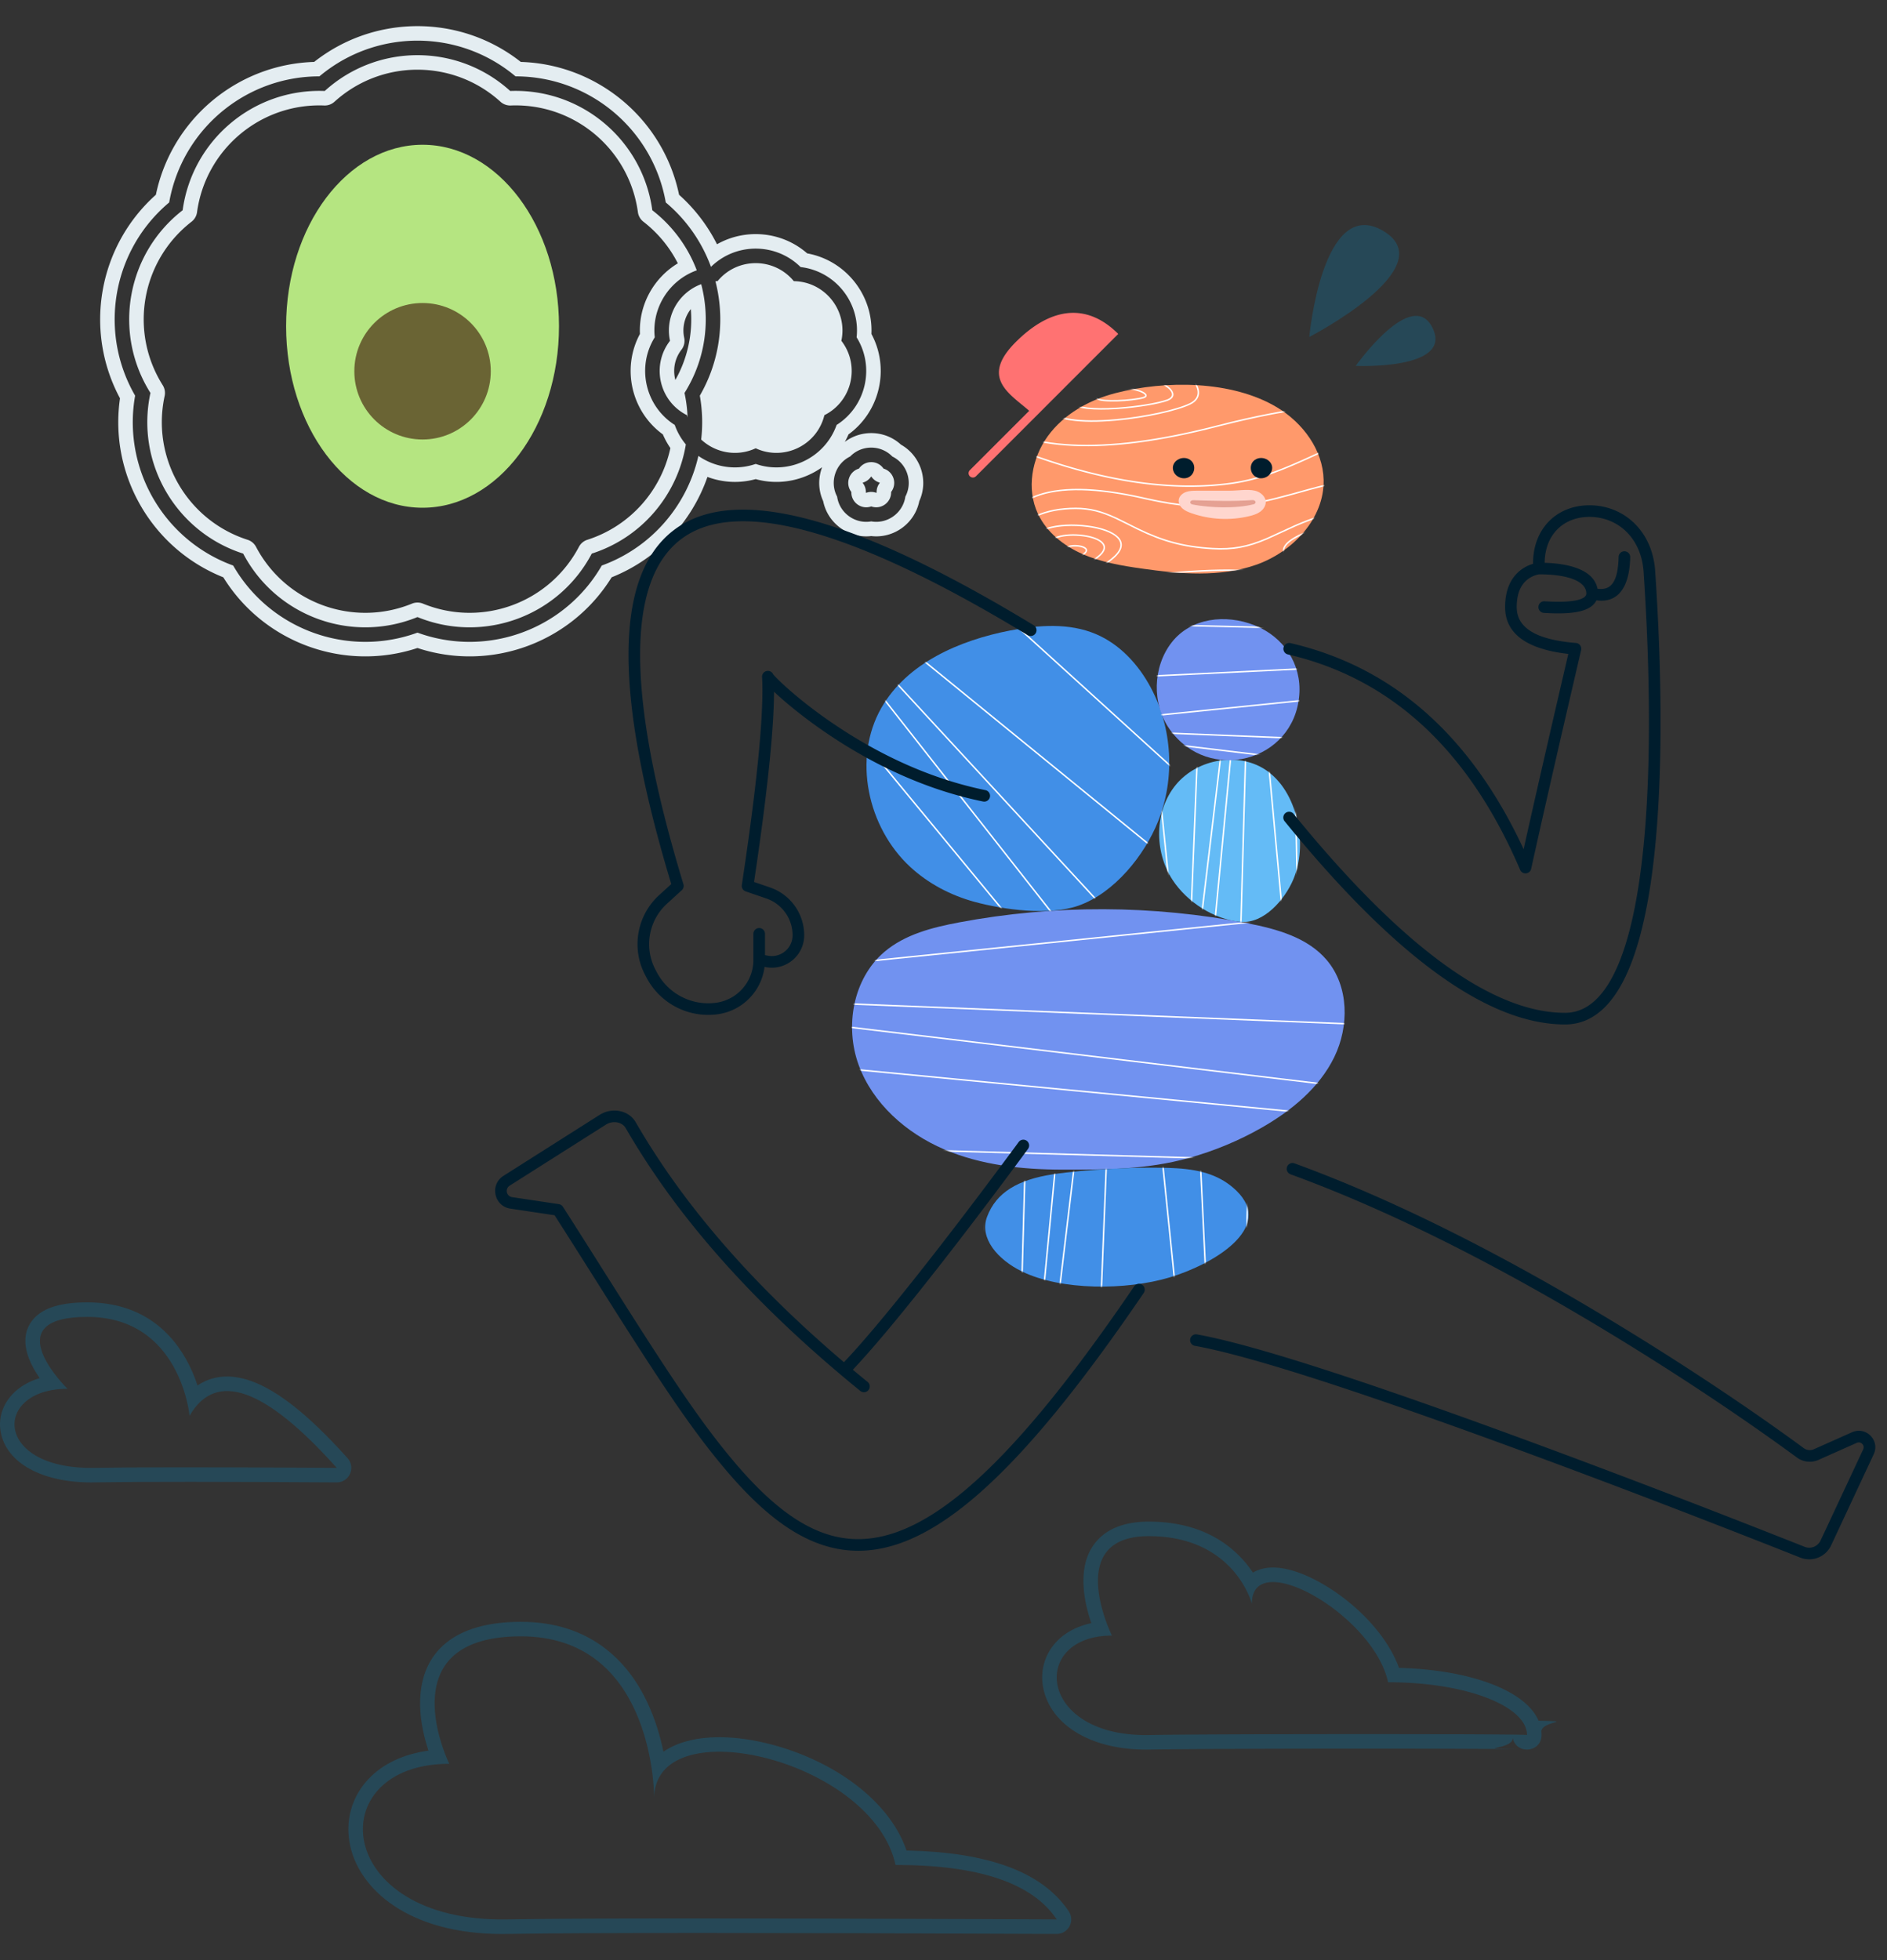 <svg viewBox="350 325 1300 1350" fill="none" xmlns="http://www.w3.org/2000/svg" overflow="visible" width="1300" height="1350"><rect x="350" y="325" width="1300" height="1350" fill="#333333" stroke="none"/><g id="Master/Spot Illustrations/Running"><g id="Dust" fill-rule="evenodd" clip-rule="evenodd" fill="#0089C5" fill-opacity=".25"><path id="Path 83" d="M1394.82 1529.7c-32.94-.9-1.26.68-2.69-8.11 1.98 12.14 19.87 10.69 19.87-1.61l-.01-.84c-.02-.56-.06-1.11-.12-1.66l-.02-.2.04-.21c1.3-6.46 20.59-6.34 3.33-6.82l-5.28-.14-.24-.55c-9.52-20.81-47.51-34.32-94.67-35.8l-1.22-.04-.14-.39c-8.12-22.03-29.16-44.09-53.15-57.79-12.9-7.38-25.3-11.4-35.38-10.87l-.41.02c-4.19.28-7.92 1.36-11.08 3.15l-.49.28-.39-.59a78.78 78.78 0 00-6.19-7.93c-14.82-16.63-36.39-26.6-65.18-26.6-16.7 0-29.08 4.89-36.74 14.44-6.51 8.11-8.86 18.52-8.13 30.42l.06.93c.56 7.45 2.29 15.17 4.83 22.91l.4 1.22-.21.05c-9.58 2.08-17.61 6.33-23.54 12.48-8.54 8.88-11.83 20.96-9.17 32.97 5.58 25.15 33.64 42.26 72.81 41.56l5.11-.08c24.98-.34 80.91-.55 140.7-.55h20.58c14.31.01 27.76.04 39.74.07l23.12.1c9.14.05 16.43.11 21.62.18l4.96.08.93.03-3.65-.11zM1141.4 1383c59.19 0 71.03 46.51 71.03 46.51 0-39.75 83.72 7.61 93.87 54.11 54.97 0 95.7 16.91 95.7 36.36-.14-.85-213.11-.85-260.47 0-76.98 1.37-82.17-68.49-25.5-68.49l-.24-.5c-2.92-6.18-30.63-67.99 25.61-67.99z"/><path id="Path 83 Copy 2" d="M708.889 1442c-45.807 0-68.276 20.61-69.426 53.55-.38 10.9 1.621 22.26 5.198 33.55l.311.97.219.67-.288.03c-16.97 2.37-30.93 8.97-40.717 19.14-12.046 12.52-16.673 29.5-12.912 46.44 3.764 16.97 15.53 32.42 33.414 43.32 19.218 11.71 44.687 17.84 74.914 17.3l3.051-.05c51.33-.83 176.472-.82 375.307.05 8 .03 12.8-8.89 8.36-15.55l-.58-.85c-18.22-26.45-55.06-39.74-109.881-41.02l-1.314-.02-.368-1.05c-12.01-33.39-49.089-60.44-92.556-71.96-21.588-5.71-42.395-6.69-58.503-2.3l-.576.16c-5.738 1.61-10.832 3.92-15.172 6.86l-.32.22-.004-.02c-2.074-10.03-5.022-19.88-9.005-29.26-7.116-16.75-17.068-30.82-30.327-41.24-15.69-12.33-35.304-18.94-58.825-18.94zm258.07 167.45c57.351 0 94.361 12.51 111.041 37.52l-52.94-.22c-172.129-.66-280.675-.58-325.636.22-120.472 2.15-128.589-107.18-39.919-107.18l-.302-.63c-3.684-7.93-38.322-87.16 49.686-87.16 88.972 0 91.726 102.87 91.805 111.02l.002.47.045-1.8c2.949-59.64 150.496-24.28 166.218 47.76z"/><path id="Path 83 Copy" d="M410.095 1222c-17.59 0-29.644 3.42-36.6 10.95-6.92 7.49-7.484 17.17-3.682 27.32l.262.68c1.698 4.32 4.131 8.66 7.119 12.98l.152.22-.354.11c-6.034 1.87-11.299 4.66-15.601 8.32-8.675 7.36-12.768 17.75-10.981 28.3 3.672 21.69 28.811 35.74 64.811 35.1l3.556-.06c29.491-.45 83.9-.43 163.161.06 8.673.05 13.297-10.2 7.514-16.67l-1.541-1.71c-25.094-27.78-46.559-44.95-65.029-51.49l-.642-.22c-13.69-4.68-25.958-3.5-35.989 3.23l-.167.11c-2.019-6.17-4.625-12.26-7.912-18.1-13.658-24.25-36.094-39.13-68.077-39.13zm0 10c64.31 0 70.494 68.08 70.494 68.08 18.138-31.36 51.942-19.39 101.411 35.9l-30.862-.17c-65.794-.33-111.159-.28-136.096.17-69.887 1.25-69.989-54.47-18.55-54.47l-.512-.51c-5.159-5.25-46.335-49 14.115-49z"/></g><path id="Sweat" fill-rule="evenodd" clip-rule="evenodd" d="M1252 557.081s9-98 51-73-51 73-51 73zM1284 577s39-55 53-26-53 26-53 26z" fill="#0089C5" fill-opacity=".25"/><path id="Thought Cloud (Stroke)" fill-rule="evenodd" clip-rule="evenodd" d="M793.205 698.689a104.74 104.74 0 01-28.634 15.817 105.182 105.182 0 01-8.929 13.104c-27.746 34.752-75.184 48.733-118.033 33.107a105.975 105.975 0 01-5.684 1.892c-46.384 13.996-96.824-5.684-121.279-48.103a105.107 105.107 0 01-14.455-6.518c-39.042-21.29-61.049-65.579-53.1-110.491a105.163 105.163 0 01-6.883-14.285 104.558 104.558 0 01-7.082-33.072c-.229-4.689-.143-9.38.252-14.039 2.301-27.106 15.07-53.138 37.174-71.662.348-1.978.749-3.934 1.203-5.869 11.072-47.166 53.335-81.01 102.298-80.979a105.228 105.228 0 0112.873-9.259c37.958-23.166 87.318-20.08 122.238 9.259 2.008-.001 4.005.055 5.988.166 48.373 2.713 89.041 38.457 97.513 86.682a104.636 104.636 0 0131.141 44.362 43.845 43.845 0 018.266-6.386c16.815-10.027 38.993-7.852 53.481 6.526l.585.072c23.585 3.066 40.583 24.601 38.002 48.315.104.167.207.334.308.502 12.309 20.352 6.07 47.068-14.079 59.835-.066.186-.133.37-.201.554-8.237 22.312-33.015 34.092-55.559 26.299-10.245 3.541-20.951 3.041-30.356-.653a44.42 44.42 0 01-9.115-4.871 104.987 104.987 0 01-2.827 10.081c-6.531 19.491-18.698 36.835-35.106 49.614zm44.171-45.218c-10.682 30.735-34.218 56.46-66.002 69.143-27.937 45.138-83.35 65.307-133.765 48.687-50.416 16.62-105.829-3.549-133.766-48.687-49.304-19.675-78.789-70.744-71.176-123.279-25.122-46.764-14.882-104.837 24.719-140.188 10.815-51.971 55.988-89.876 109.047-91.501 41.691-32.861 100.66-32.861 142.351 0 53.059 1.625 98.233 39.53 109.047 91.501a114.558 114.558 0 0126.125 34.091c19.561-11.097 44.668-9.006 62.138 6.273 26.459 4.788 45.471 28.627 44.25 55.488 12.754 23.671 5.969 53.399-15.792 69.192a53.754 53.754 0 01-2.533 5.153c11.484-8.664 27.889-8.034 38.658 1.89 13.632 7.661 19.171 24.709 12.645 38.919-3.073 15.332-17.575 25.869-33.106 24.054-15.531 1.815-30.033-8.722-33.106-24.054-3.491-7.601-3.53-16.015-.724-23.369-12.886 9.214-29.634 12.665-45.778 8.201-11.303 3.125-22.892 2.365-33.232-1.514zm97.646-62.245a34.45 34.45 0 001.496-6.746c.997-8.46-1.15-17.348-6.878-24.755 4.453-20.955-11.34-40.758-32.76-41.08-6.786-8.253-16.489-12.389-26.199-12.41a34.685 34.685 0 00-3.334.155c-8.451.806-16.653 4.754-22.666 11.843-.116.136-.23.273-.344.412-.489.007-.974.024-1.457.052a105.45 105.45 0 012.055 9.93c3.631 23.086-.398 47.405-12.808 68.87l.118.685a104.7 104.7 0 01.815 29.543c9.706 9.056 24.401 12.113 37.549 6.023 19.438 9.004 42.259-1.986 47.339-22.798 8.515-4.259 14.359-11.502 17.074-19.724zM777.838 421.34a95.48 95.48 0 00-24.877-20.874c-15.124-8.805-32.817-13.524-51.463-12.802-36.246-32.885-91.533-32.885-127.779 0-48.903-1.893-91.256 33.645-97.884 82.134-38.679 29.985-48.28 84.432-22.189 125.838-10.356 47.832 17.288 95.712 63.89 110.659 22.812 43.299 74.766 62.208 120.073 43.703 45.307 18.505 97.26-.404 120.072-43.703 34.922-11.2 59.197-40.894 64.815-75.203a43.582 43.582 0 01-7.647-13.427 41.878 41.878 0 01-.496-.318c-19.919-12.996-25.89-39.774-13.276-60.019a43.584 43.584 0 013.124-21.591c4.5-10.762 13.19-19.512 24.228-23.945a43.543 43.543 0 011.594-.604 94.848 94.848 0 00-4.04-9.171c-6.185-12.243-15.11-23.311-26.601-32.219-2.527-18.488-10.247-35.093-21.544-48.458zm39.138 85.026c-5.528-10.887-13.482-20.727-23.721-28.664a10.004 10.004 0 01-3.781-6.55c-5.93-43.389-43.829-75.19-87.589-73.496a10 10 0 01-7.106-2.586c-32.434-29.427-81.907-29.427-114.34 0a10.003 10.003 0 01-7.107 2.586c-43.76-1.694-81.658 30.107-87.589 73.496a10.004 10.004 0 01-3.781 6.55c-34.611 26.831-43.202 75.552-19.855 112.602a10 10 0 011.313 7.448c-9.267 42.801 15.469 85.646 57.17 99.021a10 10 0 015.793 4.861c20.413 38.745 66.903 55.665 107.444 39.107a10 10 0 017.563 0c40.542 16.558 87.031-.362 107.444-39.107a10 10 0 015.793-4.861c29.834-9.569 50.997-34.226 57.221-63.18a53.555 53.555 0 01-5.182-9.401c-21.762-15.794-28.547-45.521-15.793-69.193-.919-20.203 9.603-38.669 26.103-48.633zm5.594 94.604a95.307 95.307 0 011.009 9.36l.03.537c.028.539.052 1.077.071 1.615a34.072 34.072 0 01-.411-1.532 33.907 33.907 0 01-10.539-8.174 33.943 33.943 0 01-6.409-11.178 34.42 34.42 0 01-1.569-6.694c-1.121-8.586 1.001-17.648 6.825-25.179-2.845-13.386 2.573-26.302 12.441-33.971a33.776 33.776 0 019.057-5.03l.121.467a95.33 95.33 0 011.937 9.482c3.324 21.877-.948 44.944-13.562 64.963a100.73 100.73 0 01.709 3.604 104 104 0 01.29 1.73zm-7.298-14.29c8.612-15.276 12.032-32.28 10.646-48.806-4.181 5.359-6.11 12.476-4.56 19.772a9.998 9.998 0 01-1.87 8.195c-4.812 6.224-6.044 13.927-4.216 20.839zm134.729 66.72a10 10 0 01-5.422 3.938c-.057.017-.083.032-.09.036a.282.282 0 00-.018.014.33.33 0 00-.066.12.312.312 0 00-.017.136.09.09 0 00.006.022.412.412 0 00.052.082 10 10 0 012.071 6.373.37.37 0 00.006.097.058.058 0 00.008.021.304.304 0 00.094.101.319.319 0 00.124.058h.007a.318.318 0 00.109-.024c2.168-.77 4.534-.77 6.701 0a.328.328 0 00.117.024.319.319 0 00.124-.058.304.304 0 00.094-.101c.003-.006.006-.012.008-.021.001-.008.008-.037.006-.097a10 10 0 012.071-6.373.44.44 0 00.042-.063c.006-.01.008-.016.009-.019a.063.063 0 00.007-.022.312.312 0 00-.017-.136.356.356 0 00-.066-.12l-.009-.008-.009-.006c-.007-.004-.033-.019-.09-.036a10 10 0 01-5.422-3.938.374.374 0 00-.062-.075c-.006-.006-.012-.009-.019-.013a.303.303 0 00-.134-.026.362.362 0 00-.135.026l-.019.013c-.005.005-.027.025-.061.075zm.351-10.113c-.423-.005-.846.015-1.267.06a10.168 10.168 0 00-7.333 4.4c-3.278.966-5.611 3.349-6.691 6.198a10.57 10.57 0 00-.385 1.243 10.172 10.172 0 001.845 8.658c-.198 7.207 6.902 12.366 13.695 9.95 6.793 2.416 13.893-2.743 13.695-9.95 4.397-5.714 1.685-14.061-5.231-16.099-2.009-2.932-5.16-4.418-8.328-4.46zm-23.635 23.745c1.506 10.675 11.265 18.246 21.82 17.295.558-.05 1.118-.124 1.679-.223 10.619 1.867 20.835-5.075 23.192-15.407.124-.546.227-1.101.307-1.665 5.056-9.523 1.611-21.384-7.487-26.819a20.213 20.213 0 00-1.489-.806c-7.493-7.752-19.839-8.141-27.819-1.167-.422.369-.831.758-1.227 1.167-9.688 4.731-13.873 16.352-9.706 26.097.22.515.463 1.024.73 1.528z" fill="#E4EDF1"/><g id="Food" transform="translate(516.107 424.698)"><g id="Food/Avocado"><g id="Avocado"><ellipse id="Oval" cx="125" cy="125" rx="94" ry="125" fill="#B5E581"/><circle id="Oval_2" cx="125" cy="156" r="47" fill="#6A6434"/></g></g></g><g id="Master/Character/Side" transform="translate(560 390)"><g id="Master/Character/Side"><g id="Bodies" transform="translate(297 340.421)"><g id="Bodies/Blue A"><g id="Patterns"><path id="Mask" fill-rule="evenodd" clip-rule="evenodd" d="M362.086 371.318c20.533-11.706 39.739-27.408 50.11-48.647 10.37-21.241 10.15-48.77-5.117-66.814-13.151-15.546-34.279-21.415-54.265-25.314-65.534-12.782-133.492-13.013-199.11-.676-18.345 3.449-37.26 8.239-51.472 20.34-21.575 18.369-27.406 51.264-17.673 77.876 9.733 26.612 32.793 46.9 58.836 58.066 25.523 10.943 53.708 13.934 81.247 13.983 29.781.054 58.464.047 87.431-8.027 17.434-4.858 34.288-11.823 50.013-20.787" fill="#7192F0"/><mask id="mask0_203_4091723898522-aa4a-4b7d-abe0-8c4b11905554" style="mask-type:alpha" maskUnits="userSpaceOnUse" x="80" y="220" width="340" height="181" fill="#fff"><path id="Mask_2" fill-rule="evenodd" clip-rule="evenodd" d="M362.086 371.318c20.533-11.706 39.739-27.408 50.11-48.647 10.37-21.241 10.15-48.77-5.117-66.814-13.151-15.546-34.279-21.415-54.265-25.314-65.534-12.782-133.492-13.013-199.11-.676-18.345 3.449-37.26 8.239-51.472 20.34-21.575 18.369-27.406 51.264-17.673 77.876 9.733 26.612 32.793 46.9 58.836 58.066 25.523 10.943 53.708 13.934 81.247 13.983 29.781.054 58.464.047 87.431-8.027 17.434-4.858 34.288-11.823 50.013-20.787" fill="#fff"/></mask><g mask="url(#mask0_203_4091723898522-aa4a-4b7d-abe0-8c4b11905554)"><g id="Patterns_2"><g id="Group" fill="#fff"><path id="Path 51" d="M527.949 211.503l.102.994-500 51-.102-.994 500-51z"/><path id="Path 52" d="M28.06 295.504l500 60-.12.992-500-60 .12-.992z"/><path id="Path 53" d="M28.048 325.502l500 48-.096.996-500-48 .096-.996z"/><path id="Path 54" d="M28.014 383.5l500 14-.028 1-500-14 .028-1z"/><path id="Path 59" d="M28.02 283.5l500 20-.04 1-500-20 .04-1z"/></g></g></g></g><g id="Patterns_3"><path id="Mask_3" fill-rule="evenodd" clip-rule="evenodd" d="M173 432.67c6.305-16.93 21.413-25.616 45.304-29.306 22.39-3.457 62.495-5.522 85.319-4.151 17.587 1.057 30.691 5.28 41.19 15.453 26.62 25.796-16.585 50.946-46.081 59.734-29.828 8.888-74.515 9.156-101.758-4.156-16.55-8.087-29.462-22.837-23.974-37.574" fill="#418FE7"/><mask id="mask1_203_4091723898522-aa4a-4b7d-abe0-8c4b11905554" style="mask-type:alpha" maskUnits="userSpaceOnUse" x="171" y="398" width="183" height="83" fill="#fff"><path id="Mask_4" fill-rule="evenodd" clip-rule="evenodd" d="M173 432.67c6.305-16.93 21.413-25.616 45.304-29.306 22.39-3.457 62.495-5.522 85.319-4.151 17.587 1.057 30.691 5.28 41.19 15.453 26.62 25.796-16.585 50.946-46.081 59.734-29.828 8.888-74.515 9.156-101.758-4.156-16.55-8.087-29.462-22.837-23.974-37.574" fill="#fff"/></mask><g mask="url(#mask1_203_4091723898522-aa4a-4b7d-abe0-8c4b11905554)"><g id="Patterns_4"><g id="Group_2" fill="#fff"><path id="Path 49" d="M358.072 209.012l-6.984 291-1-.024 6.984-291 1 .024z"/><path id="Path 50" d="M325.479 499.976l-.998.048-13.968-291 .998-.048 13.968 291z"/><path id="Path 51_2" d="M305.107 499.949l-.994.102-29.682-291 .994-.102 29.682 291z"/><path id="Path 52_2" d="M256.218 209.06l-34.92 291-.993-.12 34.92-291 .993.12z"/><path id="Path 53_2" d="M238.76 209.048l-27.936 291-.996-.096 27.936-291 .996.096z"/><path id="Path 54_2" d="M205.006 209.014l-8.148 291-1-.028 8.148-291 1 .028z"/><path id="Path 55" d="M176.486 499.954l-.996.092-26.772-291 .996-.092 26.772 291z"/><path id="Path 59_2" d="M263.206 209.02l-11.64 291-1-.04 11.64-291 1 .04z"/></g></g></g></g><g id="Patterns_5"><path id="Mask_5" fill-rule="evenodd" clip-rule="evenodd" d="M120.01 191.589c-29.395-27.218-39.704-74.804-19.772-109.555 17.713-30.884 53.796-46.476 88.754-53.226 19.605-3.785 40.571-5.315 58.958 2.468 16.478 6.973 29.303 20.922 37.754 36.693 15.002 27.997 16.957 62.653 5.199 92.159-9.386 23.551-30.178 49.485-54.889 58.197-20.176 7.114-51.822 2.816-71.726-2.633-16.365-4.482-31.793-12.543-44.278-24.103" fill="#418FE7"/><mask id="mask2_203_4091723898522-aa4a-4b7d-abe0-8c4b11905554" style="mask-type:alpha" maskUnits="userSpaceOnUse" x="89" y="25" width="210" height="198" fill="#fff"><path id="Mask_6" fill-rule="evenodd" clip-rule="evenodd" d="M120.01 191.589c-29.395-27.218-39.704-74.804-19.772-109.555 17.713-30.884 53.796-46.476 88.754-53.226 19.605-3.785 40.571-5.315 58.958 2.468 16.478 6.973 29.303 20.922 37.754 36.693 15.002 27.997 16.957 62.653 5.199 92.159-9.386 23.551-30.178 49.485-54.889 58.197-20.176 7.114-51.822 2.816-71.726-2.633-16.365-4.482-31.793-12.543-44.278-24.103" fill="#fff"/></mask><g mask="url(#mask2_203_4091723898522-aa4a-4b7d-abe0-8c4b11905554)"><g id="Patterns_6"><g id="Group_3" fill="#fff"><path id="Path 48" d="M590.465 263.074l-.693.722L229.148-82.687l.693-.72 360.624 346.481z"/><path id="Path 49_2" d="M212.178-65.715l345.068 362.039-.724.69L211.454-65.025l.724-.69z"/><path id="Path 50_2" d="M526.108 327.412l-.672.74L154.912-8.431l.672-.74 370.524 336.583z"/><path id="Path 51_3" d="M501.339 352.143l-.632.775-389.616-317.49.632-.776 389.616 317.491z"/><path id="Path 52_3" d="M88.466 58.065l311.127 395.98-.786.618L87.68 58.683l.786-.618z"/><path id="Path 53_3" d="M67.245 79.27l319.613 387.494-.772.636L66.474 79.905l.771-.636z"/><path id="Path 54_3" d="M26.21 120.256l343.655 363.453-.727.687L25.484 120.943l.727-.687z"/><path id="Path 55_2" d="M345.072 508.417l-.639.769-386.08-321.027.639-.769 386.08 321.027z"/><path id="Path 56" d="M304.087 549.453l-.693.721-360.625-346.483.693-.721 360.625 346.483z"/><path id="Path 57" d="M281.458 572.079l-.691.723-361.332-345.775.692-.723 361.331 345.775z"/><path id="Path 59_3" d="M96.925 49.55l339.411 367.695-.734.678L96.19 50.228l.735-.678z"/></g></g></g></g><g id="Patterns_7"><path id="Mask_7" fill-rule="evenodd" clip-rule="evenodd" d="M300.791 200.575c-12.796-19.615-12.563-47.55 2.37-65.59 14.934-18.041 44.182-23.039 63.1-9.233 11.372 8.3 18.063 21.818 20.838 35.62 2.616 13.016 2.024 26.89-3.191 39.1-5.816 13.615-20.106 30.401-36.169 29.018-18.349-1.581-37.016-13.689-46.948-28.915" fill="#64BBF6"/><mask id="mask3_203_4091723898522-aa4a-4b7d-abe0-8c4b11905554" style="mask-type:alpha" maskUnits="userSpaceOnUse" x="291" y="117" width="98" height="113" fill="#fff"><path id="Mask_8" fill-rule="evenodd" clip-rule="evenodd" d="M300.791 200.575c-12.796-19.615-12.563-47.55 2.37-65.59 14.934-18.041 44.182-23.039 63.1-9.233 11.372 8.3 18.063 21.818 20.838 35.62 2.616 13.016 2.024 26.89-3.191 39.1-5.816 13.615-20.106 30.401-36.169 29.018-18.349-1.581-37.016-13.689-46.948-28.915" fill="#fff"/></mask><g mask="url(#mask3_203_4091723898522-aa4a-4b7d-abe0-8c4b11905554)"><g id="Patterns_8"><g id="Group_4" fill="#fff"><path id="Path 51_4" d="M286.252 89.05l.995-.1 17.85 174.999-.995.102-17.85-175z"/><path id="Path 52_4" d="M315.653 263.94l21-175 .993.12-21 175-.993-.12z"/><path id="Path 53_4" d="M326.152 263.952l16.8-175 .995.096-16.8 175-.995-.096z"/><path id="Path 54_4" d="M346.45 263.986l4.9-175 1 .028-4.9 175-1-.028z"/><path id="Path 55_3" d="M363.602 89.046l.996-.092 16.1 175-.996.092-16.1-175z"/><path id="Path 56_2" d="M383.9 89.01l1-.02 3.5 175-1 .02-3.5-175z"/><path id="Path 59_4" d="M311.45 263.98l7-175 .999.04-7 175-.999-.04z"/></g></g></g></g><g id="Patterns_9"><path id="Mask_9" fill-rule="evenodd" clip-rule="evenodd" d="M298.869 96.947c-12.468-17.475-11.84-43.16 1.427-60.036 13.267-16.875 37.04-19.552 57.01-11.676 19.968 7.876 32.506 26.63 30.803 48.028-3.684 46.293-62.474 61.199-89.24 23.684" fill="#7192F0"/><mask id="mask4_203_4091723898522-aa4a-4b7d-abe0-8c4b11905554" style="mask-type:alpha" maskUnits="userSpaceOnUse" x="289" y="21" width="100" height="98" fill="#fff"><path id="Mask_10" fill-rule="evenodd" clip-rule="evenodd" d="M298.869 96.947c-12.468-17.475-11.84-43.16 1.427-60.036 13.267-16.875 37.04-19.552 57.01-11.676 19.968 7.876 32.506 26.63 30.803 48.028-3.684 46.293-62.474 61.199-89.24 23.684" fill="#fff"/></mask><g mask="url(#mask4_203_4091723898522-aa4a-4b7d-abe0-8c4b11905554)"><g id="Patterns_10"><g id="Group_5" fill="#fff"><path id="Path 49_3" d="M273.012 24.016l227 5.448-.024 1-227-5.448.024-1z"/><path id="Path 50_3" d="M499.976 49.44l.048 1-227 10.895-.048-.998 227-10.896z"/><path id="Path 51_5" d="M499.949 65.333l.102.994-227 23.154-.102-.994 227-23.154z"/><path id="Path 52_5" d="M273.06 103.47l227 27.24-.12.992-227-27.24.12-.992z"/><path id="Path 53_5" d="M273.048 117.088l227 21.792-.096.996-227-21.792.096-.996z"/><path id="Path 59_5" d="M273.02 98.018l227 9.08-.04 1-227-9.08.04-1z"/></g></g></g></g></g></g><g id="Upper/Side" transform="translate(0 235)"><g id="Upper/Side/Running"><path id="Combined Shape" fill-rule="evenodd" clip-rule="evenodd" d="M884.953 48l.706.005c23.517.333 42.869 18.06 44.647 45.455l.296 4.612c1.446 22.822 2.398 42.278 2.979 66.016l.104 4.528c.757 35.391.185 68.85-2.091 99.213l-.198 2.57c-2.984 37.959-8.563 69.114-17.199 91.952-10.547 27.891-25.676 43.236-45.991 43.236-53.209 0-117.426-46.785-193.211-139.98a4.003 4.003 0 01.579-5.63 4 4 0 015.629.579c74.388 91.477 136.908 137.027 187.003 137.027 31.131 0 49.224-47.846 55.408-130.352 2.351-31.359 2.868-66.126 1.967-102.947l-.12-4.669c-.627-23.085-1.633-42.424-3.14-65.636-1.503-23.163-17.369-37.696-36.775-37.97-17.956-.255-31.187 11.8-31.391 31.614 20.782.643 34.25 6.564 36.4 17.859 9.571 1.406 14.151-5.101 14.542-21.903a4 4 0 117.999.186c-.488 21.019-8.51 31.72-23.259 29.709-1.629 3.397-5.149 5.829-10.141 7.241-6.026 1.703-14.684 2.142-26.098 1.398a4.002 4.002 0 01.52-7.988l1.172.073c18.843 1.108 27.484-1.384 27.566-5.351v-.128c-.066-7.97-11.486-13.117-32.383-13.15l-.019.002a15.156 15.156 0 00-2.095.456 17.679 17.679 0 00-5.43 2.641c-4.996 3.61-8.026 9.729-8.026 19.451 0 14.106 12.959 22.47 40.798 24.716a4.002 4.002 0 013.575 4.898l-6.029 25.931c-11.941 51.484-21.406 93.061-28.395 124.727-.838 3.797-6.051 4.289-7.584.715-35.403-82.525-88.708-131.856-160.071-148.382a4.003 4.003 0 011.804-7.799c70.305 16.282 123.691 63.249 160.026 140.565l.631 1.357 2.549-11.397c6.499-28.969 14.582-64.278 24.251-105.927l3.987-17.152-.891-.103c-27.607-3.281-42.338-13.704-42.648-31.57l-.005-.579c0-12.256 4.233-20.803 11.343-25.94a25.574 25.574 0 017.348-3.678l.561-.169-.001-.441c.091-24.026 16.4-39.56 38.14-39.886l.661-.005zM254.61 64.805c41.86-31.406 124.147-9.048 247.533 65.819a4.004 4.004 0 011.346 5.498 4 4 0 01-5.496 1.346c-120.672-73.22-200.423-94.889-238.582-66.26-38.113 28.596-38.113 107.906 1.427 237.776a4.004 4.004 0 01-.974 3.971l-.158.152-10.203 9.307c-12.548 11.444-15.879 29.851-8.193 44.95l.236.457.933 1.773a40.04 40.04 0 0039.581 21.185l.695-.079c14.975-1.747 26.268-14.438 26.268-29.52v-18.011a4.001 4.001 0 017.997-.2l.005.2v14.681l2.096.389c7.768 1.439 15.231-3.694 16.669-11.464.159-.859.239-1.731.239-2.605a26.815 26.815 0 00-17.731-25.233l-.381-.134-14.193-4.867a4.002 4.002 0 01-2.658-4.384l.63-4.199c9.975-66.761 14.439-112.681 13.405-137.551l-.036-.812-.02-.097a3.961 3.961 0 01-.057-.475l-.01-.263a4.041 4.041 0 014.047-4.093c1.576 0 2.948.914 3.599 2.252l.093.208.249.291c.216.247.48.538.786.866l.387.41.544.563c1.696 1.741 3.974 3.92 6.633 6.319l.446.402c8.317 7.465 18.678 15.664 30.292 23.666 32.546 22.421 68.804 39.377 106.808 47.153a4.002 4.002 0 01-1.603 7.842c-39.163-8.013-76.375-25.415-109.743-48.403-11.901-8.198-22.531-16.61-31.098-24.3a209.86 209.86 0 01-2.282-2.078l-.892-.83-.002.598c-.179 26.023-4.462 67.372-12.84 124.18l-.928 6.243 11.038 3.787a34.82 34.82 0 0123.516 32.493l.003.446c0 1.363-.125 2.723-.373 4.063-2.221 11.996-13.649 19.96-25.631 17.941l-.363-.064-.939-.175-.042.332c-2.251 16.659-15.409 30.068-32.432 32.314l-.569.07-.202.024c-19.527 2.279-38.45-7.573-47.801-24.828l-.281-.525-.933-1.773c-9.588-18.224-5.797-40.583 9.189-54.628l.457-.423 8.338-7.606-.468-1.55c-38.876-129.296-38.862-209.774 1.384-241.578l1.245-.959z" fill="#001D2D"/></g></g><g id="Heads" transform="translate(501.137 165.421)"><g id="Heads/Wide"><g id="Patterns"><path id="Mask" fill-rule="evenodd" clip-rule="evenodd" d="M57.366 40.325c-18.192 4.708-35.599 14.438-46.655 29.66C-.346 85.204-4.097 106.33 3.883 123.37c5.985 12.779 17.776 22.118 30.68 27.784 12.903 5.666 26.976 8.038 40.924 10.023 26.308 3.745 53.811 6.178 78.878-2.653 25.067-8.833 46.983-31.869 46.373-58.485-.471-20.63-14.375-39.258-32.042-49.865-31.134-18.693-76.995-18.736-111.33-9.85" fill="#FF996B"/><mask id="mask0_203_43638adb7771f-24af-4b13-adc4-494de073d748" style="mask-type:alpha" maskUnits="userSpaceOnUse" x="-1" y="34" width="202" height="131" fill="#fff"><path id="Mask_2" fill-rule="evenodd" clip-rule="evenodd" d="M57.366 40.325c-18.192 4.708-35.599 14.438-46.655 29.66C-.346 85.204-4.097 106.33 3.883 123.37c5.985 12.779 17.776 22.118 30.68 27.784 12.903 5.666 26.976 8.038 40.924 10.023 26.308 3.745 53.811 6.178 78.878-2.653 25.067-8.833 46.983-31.869 46.373-58.485-.471-20.63-14.375-39.258-32.042-49.865-31.134-18.693-76.995-18.736-111.33-9.85" fill="#fff"/></mask><g mask="url(#mask0_203_43638adb7771f-24af-4b13-adc4-494de073d748)"><g id="Patterns_2"><g id="Group" fill="#fff"><path id="Path 7" d="M291.108 147.73c-35.75 43.173-65.366 64.782-88.925 64.782-7.616 0-15.277-.656-23.861-1.945l-1.463-.225c-3.434-.537-7.043-1.176-11.206-1.971l-3.403-.66-11.429-2.284c-24.929-4.967-41.023-7.066-61.773-7.066-15.405 0-29.59 1.81-49.244 5.66l-2.823.562c-2.73.554-13.7 2.777-16.864 3.377l-1.451.272c-5.461 1.012-9.787 1.664-13.665 2.025-9.927.924-16.84-.139-21.737-3.789l-.28-.214.614-.789c4.577 3.562 11.163 4.674 20.743 3.847l.567-.05c4.012-.374 8.518-1.063 14.294-2.147l3.122-.604c5.315-1.05 15.266-3.072 15.078-3.034l1.112-.221c20.284-4.01 34.765-5.895 50.534-5.895 20.157 0 35.934 1.973 59.577 6.612l14.083 2.809c.772.151 1.507.294 2.234.434l1.78.34c4.366.827 8.127 1.477 11.749 2.022 8.538 1.283 16.149 1.934 23.712 1.934 22.938 0 51.993-21.032 87.09-63.138l1.065-1.282.77.638z"/><path id="Path 10" d="M291.105 138.504c-19.734 23.45-42.973 39.5-69.708 48.143-9.303 3.008-20.641 3.799-34.998 2.794l-2.171-.162c-9.154-.717-16.385-1.694-34.336-4.537l-14.022-2.23c-8.929-1.401-15.069-2.285-21.614-3.086-23.686-2.899-42.256-3.055-58.754.304l-.784.163c-36.693 7.751-60.54 4.588-71.5-9.602l-.329-.433.803-.596c10.402 14.012 33.629 17.343 69.722 9.882l1.097-.229c16.296-3.443 34.527-3.442 57.617-.75l2.249.269c6.886.842 13.321 1.776 23.007 3.304l15.711 2.497c16.515 2.594 23.294 3.462 32.513 4.147 14.65 1.088 26.136.335 35.481-2.686 26.251-8.487 49.11-24.165 68.581-47.044l.67-.792.765.644z"/><path id="Path 11" d="M290.751 125.993l-.056.998c-14.668-.815-26.248 3.123-42.829 12.872l-1.769 1.05c-.591.353-1.206.723-1.871 1.126l-6.374 3.881c-12.252 7.442-19.974 11.438-29.331 14.58-11.823 3.97-24.15 5.446-38.068 4.111l-.91-.091c-34.446-3.591-68.555-1.447-108.733 4.831l-2.802.444c-8.039 1.299-27.556 4.647-30.985 5.181-18.447 2.871-33.079-3.208-43.817-18.207l-.324-.457.818-.575c10.44 14.867 24.618 20.968 42.612 18.335l.557-.084c3.51-.547 23.973-4.059 31.593-5.279l.56-.089c40.42-6.401 74.686-8.683 109.224-5.238l1.401.143c14.147 1.475 26.61.038 38.556-3.973 8.724-2.93 16.029-6.616 27.024-13.215l8.876-5.392c.777-.47 1.489-.896 2.183-1.309l.346-.205c16.88-10.009 28.659-14.16 43.473-13.471l.646.033z"/><path id="Path 12" fill-rule="evenodd" clip-rule="evenodd" d="M38.232 131.534c9.525 1.232 17.242 3.995 20.967 7.778 4.372 4.441 3.128 9.949-4.271 15.872-14.462 11.577-28.714 15.634-39.956 12.395-10.349-2.981-16.81-11.935-16.81-23.244 0-10.495 19.29-15.49 40.07-12.801zm-22.983 35.084c10.897 3.14 24.826-.825 39.054-12.215 6.984-5.591 8.078-10.433 4.183-14.39-3.53-3.587-11.06-6.281-20.383-7.488-20.224-2.617-38.94 2.23-38.94 11.81 0 10.871 6.173 19.428 16.086 22.283z"/><path id="Path 12_2" fill-rule="evenodd" clip-rule="evenodd" d="M35.18 137.993c6.03.788 10.921 2.556 13.3 4.998 2.836 2.91 2.027 6.529-2.703 10.354-9.142 7.393-18.17 9.989-25.308 7.912-6.592-1.918-10.708-7.682-10.708-14.948 0-6.836 12.243-10.039 25.419-8.316zm-14.431 22.304c6.79 1.976 15.492-.527 24.4-7.729 4.318-3.493 4.98-6.453 2.615-8.88-2.186-2.242-6.886-3.942-12.714-4.704-12.622-1.65-24.289 1.402-24.289 7.325 0 6.831 3.832 12.197 9.988 13.988z"/><path id="Path 12_3" fill-rule="evenodd" clip-rule="evenodd" d="M31.942 145.106c2.324.299 4.216.971 5.169 1.931 1.216 1.226.864 2.773-1.041 4.287-6.933 5.508-14.012 3.484-14.012-2.841 0-2.702 4.415-3.939 9.307-3.443l.577.066zm-8.884 3.377c0 5.373 6.043 7.1 12.39 2.058 1.487-1.182 1.687-2.059.953-2.799-.76-.766-2.464-1.371-4.586-1.644-4.559-.585-8.757.494-8.757 2.385z"/><path id="Path 13" d="M290.746 116.149l-.047.999-2.589-.115c-27.025-1.136-48.96.049-67.313 3.256-14.771 2.582-26.461 6.237-38.844 11.601l-.954.416c-3.276 1.438-15.893 7.362-19.088 8.736-12.923 5.556-23.442 7.726-37.846 6.868-20.361-1.213-34.626-5.358-51.13-13.334l-1.19-.582c-2.14-1.067-11.339-5.706-14.09-6.988-9.984-4.651-17.932-6.782-27.635-6.782-20.934 0-36.25 6.956-46.005 20.866l-.312.451-.825-.565c9.937-14.501 25.67-21.752 47.142-21.752 9.626 0 17.556 2.063 27.32 6.536l.737.34c2.98 1.389 13.432 6.669 14.47 7.176 16.747 8.184 31.021 12.411 51.577 13.636 13.963.831 24.204-1.21 36.657-6.475l.735-.314c3.176-1.366 15.788-7.287 19.081-8.733 12.809-5.622 24.794-9.423 40.028-12.086 18.72-3.271 41.132-4.446 68.819-3.215l1.302.06z"/><path id="Path 14" fill-rule="evenodd" clip-rule="evenodd" d="M203.592 130.854c17.879-4.721 34.61-5.996 36.545-2.124 1.231 2.465-.531 5.251-4.659 8.354-2.843 2.137-6.755 4.389-11.651 6.814l-.204.1c-3.129 1.538-9.624 4.472-12.977 5.986a285.78 285.78 0 00-2.017.915l-.607.298c-5.045 2.458-12.035 4.952-18.056 5.936-9.204 1.504-15.438-.509-17.166-7.135-1.738-6.667 10.566-13.652 29.617-18.829l1.175-.315zm20.392 11.849c4.565-2.286 8.225-4.413 10.894-6.419 3.775-2.837 5.296-5.243 4.364-7.107-1.583-3.168-18.172-1.904-35.394 2.644l-.571.152c-18.765 5.027-31.038 11.909-29.509 17.773 1.561 5.986 7.278 7.831 16.037 6.4 6.122-1 13.307-3.607 18.303-6.106.122-.061.955-.438 2.191-.996 3.311-1.496 9.511-4.298 12.67-5.839l1.015-.502z"/><path id="Path 14_2" fill-rule="evenodd" clip-rule="evenodd" d="M198.776 137.715c9.688-2.544 18.641-3.222 19.755-1.005.728 1.449-.269 3.017-2.553 4.724-1.531 1.144-3.627 2.344-6.25 3.636l-.328.159c-1.747.843-5.018 2.312-6.724 3.078-.506.228-.875.393-1.024.462l-.507.245c-2.696 1.288-6.364 2.578-9.539 3.094-5.011.814-8.455-.291-9.416-3.955-.973-3.712 5.554-7.431 15.73-10.209l.856-.229zm11.45 5.987c2.136-1.089 3.866-2.107 5.153-3.069 1.93-1.442 2.684-2.628 2.258-3.474-.739-1.47-9.057-.886-17.799 1.315l-.808.208c-10.028 2.633-16.641 6.285-15.873 9.217.793 3.024 3.722 3.964 8.289 3.222 3.239-.526 7.049-1.901 9.694-3.216.067-.034.521-.238 1.192-.539 1.854-.833 5.364-2.411 6.954-3.194l.94-.47z"/><path id="Path 15" d="M290.872 107.557l-.298.955c-21.846-6.822-40.498-9.45-58.074-8.709l-1.422.067c-12.728.653-23.65 2.798-40.376 7.362l-2.217.609-7.333 2.041c-18.491 5.121-28.778 7.358-42.084 8.564l-.636.057c-18.108 1.585-37.226.212-59.375-4.788l-1.19-.271c-66.695-15.37-100.372-2.192-101.433 39.468l-.022 1.271-1-.009c.41-43.039 34.095-57.072 100.653-42.165l2.027.46c22.555 5.198 41.928 6.642 60.253 5.038l1.26-.115c12.723-1.193 22.808-3.377 40.412-8.233l8.536-2.374 1.889-.519c17.411-4.75 28.578-6.894 42.016-7.462 17.394-.734 35.825 1.809 57.301 8.408l1.113.345z"/><path id="Path 16" d="M304.025 88.034l-.781.625c-15.734-19.68-32.259-27.193-51.769-25.395-8.265.762-17.07 3.153-27.508 7.23l-1.302.514c-3.495 1.393-7.191 2.975-11.443 4.882l-2.437 1.1a887.224 887.224 0 00-3.956 1.815l-10.064 4.668c-25.067 11.589-40.241 17.095-57.69 19.52-43.921 6.104-94.663-2.291-152.225-25.174l-1.746-.698.373-.928c58.132 23.35 109.285 31.949 153.461 25.809l1.219-.175c16.618-2.464 31.433-7.852 55.311-18.857l11.884-5.507a682.736 682.736 0 013.836-1.753l2.419-1.088c4.458-1.99 8.314-3.621 11.996-5.06 10.518-4.108 19.409-6.522 27.781-7.293 19.656-1.812 36.366 5.678 52.163 25.171l.478.594z"/><path id="Path 17" d="M298.361 62.694l-.52.854c-12.336-7.513-25.416-12.286-46.751-14.465-30.53-3.117-70.584.917-122.228 14.12l-1.568.402C50.054 83.538-4.498 81.117-36.356 56.272l-.958-.76.628-.778c31.096 25.054 84.896 27.91 161.404 8.498l2.326-.595c52.51-13.55 93.182-17.71 124.148-14.548 21.194 2.164 34.344 6.885 46.65 14.29l.519.315z"/><path id="Path 18" fill-rule="evenodd" clip-rule="evenodd" d="M64.453 12.786c16.597 0 32.628 5.682 42.519 14.117 9.587 8.174 10.869 16.988 1.969 21.287-9.115 4.404-30.415 9.115-50.285 10.996l-1.384.127c-24.22 2.138-41.887-.133-47.33-7.587-12.18-16.676 18.925-38.94 54.51-38.94zm-6.581 45.469c19.957-1.826 41.54-6.572 50.634-10.965 8.09-3.908 6.935-11.852-2.182-19.627-9.708-8.277-25.508-13.877-41.871-13.877-34.923 0-65.17 21.65-53.704 37.35 5.144 7.045 22.583 9.286 46.435 7.18l.688-.061z"/><path id="Path 18_2" fill-rule="evenodd" clip-rule="evenodd" d="M63.346 27.312c11.114 0 21.852 2.875 28.49 7.15 6.546 4.217 7.461 8.973 1.288 11.225-6.052 2.209-20.108 4.568-33.302 5.535l-1.274.09c-16.245 1.083-28.056-.064-31.747-3.882-4.044-4.182-1.313-9.315 6.34-13.453 7.558-4.086 18.795-6.665 30.205-6.665zM59.113 50.27c13.292-.93 27.623-3.316 33.668-5.522 5.19-1.894 4.476-5.603-1.487-9.444-6.469-4.167-17.019-6.992-27.948-6.992-11.251 0-22.325 2.542-29.729 6.545-7.16 3.872-9.531 8.327-6.097 11.878 3.306 3.42 14.485 4.582 29.79 3.653l1.803-.118z"/><path id="Path 18_3" fill-rule="evenodd" clip-rule="evenodd" d="M76.034 39.197c1.558.766 2.533 1.6 2.75 2.456.263 1.045-.553 1.833-2.166 2.282-7.952 2.215-28.813 3.276-32.206.598-1.116-.881-1.318-1.987-.581-3.044.622-.891 1.903-1.734 3.703-2.477 3.675-1.517 9.125-2.471 14.657-2.471 5.393 0 10.606 1.065 13.843 2.656zm-31.002 4.551c3.044 2.403 23.672 1.353 31.318-.776l.196-.058c1.007-.31 1.355-.67 1.268-1.016-.123-.488-.906-1.157-2.22-1.803-3.091-1.52-8.155-2.554-13.403-2.554-5.408 0-10.73.932-14.276 2.396-1.639.676-2.775 1.423-3.264 2.124-.425.61-.331 1.125.38 1.687z"/><path id="Path 19" d="M304.057 51.163l-.843.538c-5.024-7.87-14.775-12.292-29.549-14.18l-.655-.081c-11.441-1.39-21.901-1.357-46.839-.393l-7.002.268c-8.396.31-14.335.457-20.132.465h-.544c-14.538 0-25.122-2.468-36.866-8.021l-.679-.324c-5.093-2.45-24.191-13.15-26.796-14.53-12.864-6.816-25.579-12.44-41.303-17.86a346.97 346.97 0 00-5.187-1.741C45.665-18.435 7.888-4.98-25.756 35.739l-1.018 1.242-.776-.63C6.596-5.64 45.133-19.662 87.973-5.648a355.23 355.23 0 015.202 1.747c15.324 5.282 27.806 10.76 40.339 17.339l1.47.778c3.676 1.988 21.528 11.974 26.398 14.317 11.661 5.61 22.048 8.15 36.286 8.244l1.91.001c5.071-.015 10.308-.137 17.26-.38l15.193-.571c20.835-.742 30.536-.665 41.099.619 15.185 1.845 25.335 6.293 30.693 14.357l.234.358z"/></g></g></g></g></g></g><g id="Eyes" transform="translate(582 235.421)"><g id="Eyes/Tiny"><path id="Fill 1" d="M75.53 28.9c3.189.532 6.683-1.098 8.139-3.984C86.888 18.535 79.472 13 73.598 15.7c-6.168 2.837-4.678 12.1 1.932 13.2" fill="#001D2D"/><path id="Fill 4" d="M24.92 28.9c-3.19.532-6.684-1.098-8.14-3.984C13.56 18.535 20.976 13 26.85 15.7c6.168 2.836 4.68 12.099-1.93 13.2" fill="#001D2D"/><path id="Fill 5" fill-rule="evenodd" clip-rule="evenodd" d="M32.592 37.556c-2.547.002-5.157.015-7.547.877-2.391.86-4.558 2.759-4.973 5.22-.38 2.251.783 4.549 2.497 6.096 1.713 1.545 3.914 2.46 6.106 3.237 12.753 4.517 26.878 5.246 40.046 2.065 2.638-.637 5.294-1.455 7.477-3.037 2.184-1.582 3.845-4.06 3.801-6.72-.063-3.821-3.633-6.885-7.43-7.766-5.151-1.195-11.83.013-17.208.002-7.59-.014-15.18.017-22.77.026" fill="#FFD6CE"/><path id="Fill 6" fill-rule="evenodd" clip-rule="evenodd" d="M30.088 44.086l10.259.3c3.408.084 6.809.173 10.203.185 3.393.035 6.778-.001 10.15-.08 3.372-.091 6.724-.251 10.077-.482l.029-.002c1.104-.077 2.082.524 2.185 1.34.088.697-.488 1.325-1.343 1.544-3.423.876-6.97 1.38-10.511 1.696-3.547.324-7.105.427-10.65.411-3.544-.042-7.078-.201-10.586-.528-3.507-.32-6.994-.773-10.416-1.464l-.005-.001c-1.07-.216-1.7-1.033-1.409-1.825.25-.68 1.103-1.12 2.017-1.094" fill="#E5A193"/></g></g><g id="Lower/Side" transform="translate(0 700)"><g id="Lower/Side/Running"><path id="Legs" fill-rule="evenodd" clip-rule="evenodd" d="M576.896 119.923a4.001 4.001 0 011.056 5.558c-91.828 134.924-154.808 187.096-211.263 176.19-26.122-5.046-50.875-23.419-78.344-56.272l-1.304-1.566c-20.824-25.122-40.097-53.624-78.039-113.584l-19.695-31.168-7.863-12.395a5086.854 5086.854 0 00-5.948-9.333l-3.431-5.364-30.453-4.564c-11.174-1.674-14.327-16.18-5.039-22.397l.286-.186 66.237-41.99c8.435-5.349 19.958-3.358 24.843 5.053 15.247 26.243 33.247 51.975 56.143 78.915 24.222 28.503 53.053 57.242 87.327 86.395 12.786-13.464 30.349-34.438 51.397-61.045l.71-.899c3.003-3.8 6.06-7.694 9.165-11.672 12.739-16.32 25.789-33.42 38.522-50.377l4.295-5.73c2.075-2.773 4.071-5.448 5.978-8.012l7.72-10.417 2.571-3.493a3.996 3.996 0 015.588-.86 4.002 4.002 0 01.98 5.422l-.21.295-4.769 6.469-4.751 6.404a3777.085 3777.085 0 01-8.278 11.091c-13.621 18.181-27.657 36.602-41.342 54.134a2459.564 2459.564 0 01-7.684 9.796l-3.671 4.644c-20.367 25.691-37.427 46.036-50.095 59.416a998.177 998.177 0 0010.175 8.394 4.002 4.002 0 01.58 5.627 3.996 3.996 0 01-5.624.576c-41.919-34.119-76.384-67.689-104.675-100.979-23.213-27.313-41.486-53.434-56.965-80.078-2.429-4.182-8.636-5.317-13.405-2.46l-.242.148L141.142 51.6c-3.333 2.113-2.34 7.147 1.451 7.88l.198.034 32.25 4.834a4 4 0 012.774 1.797l4.294 6.708c2.274 3.56 4.6 7.21 7.029 11.034l28.876 45.65c36.649 57.837 55.457 85.502 75.82 109.961l.643.771c26.399 31.573 49.771 48.921 73.723 53.548 52.064 10.057 113.041-40.456 203.141-172.841a3.997 3.997 0 015.555-1.053zm99.792-81.283a4.002 4.002 0 015.13-2.385C752.203 61.938 828.1 100.656 905.345 147.68l4.564 2.787c48.981 29.997 91.191 58.752 122.791 81.947a6.881 6.881 0 006.64.842l.25-.103 26.34-11.718c9.51-4.23 19.17 5.466 15.04 14.898l-.13.286-29.34 62.743c-3.73 7.976-13.02 11.67-21.21 8.424l-8.97-3.554c-56.579-22.372-122.469-47.734-187.256-71.527l-8.778-3.216c-100.525-36.747-175.301-61.028-212.094-67.558a3.997 3.997 0 111.403-7.873c38.192 6.779 115.499 31.994 219.638 70.19l10.253 3.77c65.835 24.27 132.37 49.965 188.764 72.335 4.16 1.649 8.86-.153 10.88-4.117l.12-.256 29.35-62.744c1.29-2.764-1.47-5.647-4.25-4.564l-.17.068-26.34 11.718a14.904 14.904 0 01-14.88-1.598l-2.95-2.156c-32.08-23.412-74.642-52.252-123.829-82.194-76.834-46.773-152.289-85.266-222.11-110.742a3.995 3.995 0 01-2.383-5.127z" fill="#001D2D"/></g></g><g id="Head Accesory" transform="scale(-1 1) rotate(45 -208.97 -563.98)"><g id="Head Accesory/Cap"><path id="Fill 1" fill-rule="evenodd" clip-rule="evenodd" d="M111.985 154C77.141 154 58 169.852 58 199.969v.001h138.699a2.97 2.97 0 000-5.939h-57.877C139.985 176.21 146.829 154 111.985 154" fill="#FF7272"/></g></g></g></g></g></svg>